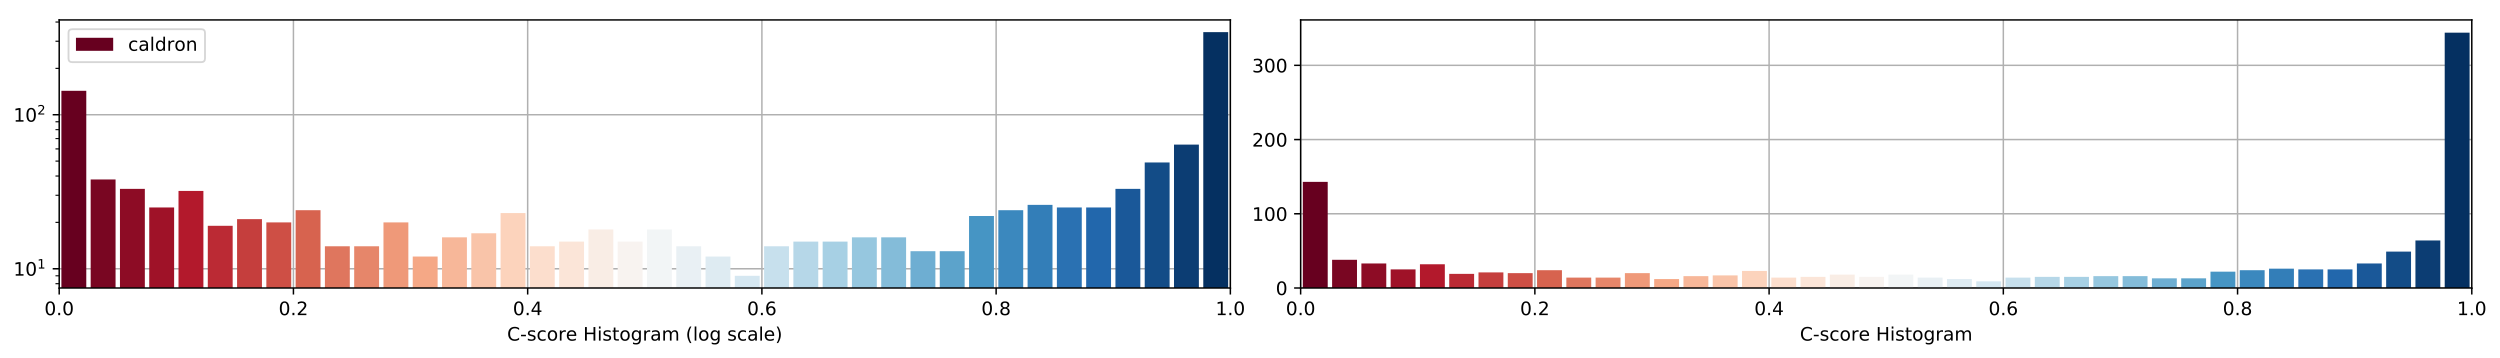 <?xml version="1.0" encoding="utf-8" standalone="no"?>
<!DOCTYPE svg PUBLIC "-//W3C//DTD SVG 1.1//EN"
  "http://www.w3.org/Graphics/SVG/1.1/DTD/svg11.dtd">
<!-- Created with matplotlib (https://matplotlib.org/) -->
<svg height="192.256pt" version="1.1" viewBox="0 0 1342.952 192.256" width="1342.952pt" xmlns="http://www.w3.org/2000/svg" xmlns:xlink="http://www.w3.org/1999/xlink">
 <defs>
  <style type="text/css">
*{stroke-linecap:butt;stroke-linejoin:round;}
  </style>
 </defs>
 <g id="figure_1">
  <g id="patch_1">
   <path d="M 0 192.256 
L 1342.952 192.256 
L 1342.952 0 
L 0 0 
z
" style="fill:#ffffff;"/>
  </g>
  <g id="axes_1">
   <g id="patch_2">
    <path d="M 31.8 154.7 
L 660.926 154.7 
L 660.926 10.7 
L 31.8 10.7 
z
" style="fill:#ffffff;"/>
   </g>
   <g id="matplotlib.axis_1">
    <g id="xtick_1">
     <g id="line2d_1">
      <path clip-path="url(#pd4699bf352)" d="M 31.8 154.7 
L 31.8 10.7 
" style="fill:none;stroke:#b0b0b0;stroke-linecap:square;stroke-width:0.8;"/>
     </g>
     <g id="line2d_2">
      <defs>
       <path d="M 0 0 
L 0 3.5 
" id="m6dec903bd6" style="stroke:#000000;stroke-width:0.8;"/>
      </defs>
      <g>
       <use style="stroke:#000000;stroke-width:0.8;" x="31.8" xlink:href="#m6dec903bd6" y="154.7"/>
      </g>
     </g>
     <g id="text_1">
      <!-- 0.0 -->
      <defs>
       <path d="M 31.781 66.406 
Q 24.172 66.406 20.328 58.906 
Q 16.5 51.422 16.5 36.375 
Q 16.5 21.391 20.328 13.891 
Q 24.172 6.391 31.781 6.391 
Q 39.453 6.391 43.281 13.891 
Q 47.125 21.391 47.125 36.375 
Q 47.125 51.422 43.281 58.906 
Q 39.453 66.406 31.781 66.406 
z
M 31.781 74.219 
Q 44.047 74.219 50.516 64.516 
Q 56.984 54.828 56.984 36.375 
Q 56.984 17.969 50.516 8.266 
Q 44.047 -1.422 31.781 -1.422 
Q 19.531 -1.422 13.062 8.266 
Q 6.594 17.969 6.594 36.375 
Q 6.594 54.828 13.062 64.516 
Q 19.531 74.219 31.781 74.219 
z
" id="DejaVuSans-48"/>
       <path d="M 10.688 12.406 
L 21 12.406 
L 21 0 
L 10.688 0 
z
" id="DejaVuSans-46"/>
      </defs>
      <g transform="translate(23.848 169.298)scale(0.1 -0.1)">
       <use xlink:href="#DejaVuSans-48"/>
       <use x="63.623" xlink:href="#DejaVuSans-46"/>
       <use x="95.41" xlink:href="#DejaVuSans-48"/>
      </g>
     </g>
    </g>
    <g id="xtick_2">
     <g id="line2d_3">
      <path clip-path="url(#pd4699bf352)" d="M 157.625 154.7 
L 157.625 10.7 
" style="fill:none;stroke:#b0b0b0;stroke-linecap:square;stroke-width:0.8;"/>
     </g>
     <g id="line2d_4">
      <g>
       <use style="stroke:#000000;stroke-width:0.8;" x="157.625" xlink:href="#m6dec903bd6" y="154.7"/>
      </g>
     </g>
     <g id="text_2">
      <!-- 0.2 -->
      <defs>
       <path d="M 19.188 8.297 
L 53.609 8.297 
L 53.609 0 
L 7.328 0 
L 7.328 8.297 
Q 12.938 14.109 22.625 23.891 
Q 32.328 33.688 34.812 36.531 
Q 39.547 41.844 41.422 45.531 
Q 43.312 49.219 43.312 52.781 
Q 43.312 58.594 39.234 62.25 
Q 35.156 65.922 28.609 65.922 
Q 23.969 65.922 18.812 64.312 
Q 13.672 62.703 7.812 59.422 
L 7.812 69.391 
Q 13.766 71.781 18.938 73 
Q 24.125 74.219 28.422 74.219 
Q 39.75 74.219 46.484 68.547 
Q 53.219 62.891 53.219 53.422 
Q 53.219 48.922 51.531 44.891 
Q 49.859 40.875 45.406 35.406 
Q 44.188 33.984 37.641 27.219 
Q 31.109 20.453 19.188 8.297 
z
" id="DejaVuSans-50"/>
      </defs>
      <g transform="translate(149.674 169.298)scale(0.1 -0.1)">
       <use xlink:href="#DejaVuSans-48"/>
       <use x="63.623" xlink:href="#DejaVuSans-46"/>
       <use x="95.41" xlink:href="#DejaVuSans-50"/>
      </g>
     </g>
    </g>
    <g id="xtick_3">
     <g id="line2d_5">
      <path clip-path="url(#pd4699bf352)" d="M 283.45 154.7 
L 283.45 10.7 
" style="fill:none;stroke:#b0b0b0;stroke-linecap:square;stroke-width:0.8;"/>
     </g>
     <g id="line2d_6">
      <g>
       <use style="stroke:#000000;stroke-width:0.8;" x="283.45" xlink:href="#m6dec903bd6" y="154.7"/>
      </g>
     </g>
     <g id="text_3">
      <!-- 0.4 -->
      <defs>
       <path d="M 37.797 64.312 
L 12.891 25.391 
L 37.797 25.391 
z
M 35.203 72.906 
L 47.609 72.906 
L 47.609 25.391 
L 58.016 25.391 
L 58.016 17.188 
L 47.609 17.188 
L 47.609 0 
L 37.797 0 
L 37.797 17.188 
L 4.891 17.188 
L 4.891 26.703 
z
" id="DejaVuSans-52"/>
      </defs>
      <g transform="translate(275.499 169.298)scale(0.1 -0.1)">
       <use xlink:href="#DejaVuSans-48"/>
       <use x="63.623" xlink:href="#DejaVuSans-46"/>
       <use x="95.41" xlink:href="#DejaVuSans-52"/>
      </g>
     </g>
    </g>
    <g id="xtick_4">
     <g id="line2d_7">
      <path clip-path="url(#pd4699bf352)" d="M 409.276 154.7 
L 409.276 10.7 
" style="fill:none;stroke:#b0b0b0;stroke-linecap:square;stroke-width:0.8;"/>
     </g>
     <g id="line2d_8">
      <g>
       <use style="stroke:#000000;stroke-width:0.8;" x="409.276" xlink:href="#m6dec903bd6" y="154.7"/>
      </g>
     </g>
     <g id="text_4">
      <!-- 0.6 -->
      <defs>
       <path d="M 33.016 40.375 
Q 26.375 40.375 22.484 35.828 
Q 18.609 31.297 18.609 23.391 
Q 18.609 15.531 22.484 10.953 
Q 26.375 6.391 33.016 6.391 
Q 39.656 6.391 43.531 10.953 
Q 47.406 15.531 47.406 23.391 
Q 47.406 31.297 43.531 35.828 
Q 39.656 40.375 33.016 40.375 
z
M 52.594 71.297 
L 52.594 62.312 
Q 48.875 64.062 45.094 64.984 
Q 41.312 65.922 37.594 65.922 
Q 27.828 65.922 22.672 59.328 
Q 17.531 52.734 16.797 39.406 
Q 19.672 43.656 24.016 45.922 
Q 28.375 48.188 33.594 48.188 
Q 44.578 48.188 50.953 41.516 
Q 57.328 34.859 57.328 23.391 
Q 57.328 12.156 50.688 5.359 
Q 44.047 -1.422 33.016 -1.422 
Q 20.359 -1.422 13.672 8.266 
Q 6.984 17.969 6.984 36.375 
Q 6.984 53.656 15.188 63.938 
Q 23.391 74.219 37.203 74.219 
Q 40.922 74.219 44.703 73.484 
Q 48.484 72.75 52.594 71.297 
z
" id="DejaVuSans-54"/>
      </defs>
      <g transform="translate(401.324 169.298)scale(0.1 -0.1)">
       <use xlink:href="#DejaVuSans-48"/>
       <use x="63.623" xlink:href="#DejaVuSans-46"/>
       <use x="95.41" xlink:href="#DejaVuSans-54"/>
      </g>
     </g>
    </g>
    <g id="xtick_5">
     <g id="line2d_9">
      <path clip-path="url(#pd4699bf352)" d="M 535.101 154.7 
L 535.101 10.7 
" style="fill:none;stroke:#b0b0b0;stroke-linecap:square;stroke-width:0.8;"/>
     </g>
     <g id="line2d_10">
      <g>
       <use style="stroke:#000000;stroke-width:0.8;" x="535.101" xlink:href="#m6dec903bd6" y="154.7"/>
      </g>
     </g>
     <g id="text_5">
      <!-- 0.8 -->
      <defs>
       <path d="M 31.781 34.625 
Q 24.75 34.625 20.719 30.859 
Q 16.703 27.094 16.703 20.516 
Q 16.703 13.922 20.719 10.156 
Q 24.75 6.391 31.781 6.391 
Q 38.812 6.391 42.859 10.172 
Q 46.922 13.969 46.922 20.516 
Q 46.922 27.094 42.891 30.859 
Q 38.875 34.625 31.781 34.625 
z
M 21.922 38.812 
Q 15.578 40.375 12.031 44.719 
Q 8.5 49.078 8.5 55.328 
Q 8.5 64.062 14.719 69.141 
Q 20.953 74.219 31.781 74.219 
Q 42.672 74.219 48.875 69.141 
Q 55.078 64.062 55.078 55.328 
Q 55.078 49.078 51.531 44.719 
Q 48 40.375 41.703 38.812 
Q 48.828 37.156 52.797 32.312 
Q 56.781 27.484 56.781 20.516 
Q 56.781 9.906 50.312 4.234 
Q 43.844 -1.422 31.781 -1.422 
Q 19.734 -1.422 13.25 4.234 
Q 6.781 9.906 6.781 20.516 
Q 6.781 27.484 10.781 32.312 
Q 14.797 37.156 21.922 38.812 
z
M 18.312 54.391 
Q 18.312 48.734 21.844 45.562 
Q 25.391 42.391 31.781 42.391 
Q 38.141 42.391 41.719 45.562 
Q 45.312 48.734 45.312 54.391 
Q 45.312 60.062 41.719 63.234 
Q 38.141 66.406 31.781 66.406 
Q 25.391 66.406 21.844 63.234 
Q 18.312 60.062 18.312 54.391 
z
" id="DejaVuSans-56"/>
      </defs>
      <g transform="translate(527.149 169.298)scale(0.1 -0.1)">
       <use xlink:href="#DejaVuSans-48"/>
       <use x="63.623" xlink:href="#DejaVuSans-46"/>
       <use x="95.41" xlink:href="#DejaVuSans-56"/>
      </g>
     </g>
    </g>
    <g id="xtick_6">
     <g id="line2d_11">
      <path clip-path="url(#pd4699bf352)" d="M 660.926 154.7 
L 660.926 10.7 
" style="fill:none;stroke:#b0b0b0;stroke-linecap:square;stroke-width:0.8;"/>
     </g>
     <g id="line2d_12">
      <g>
       <use style="stroke:#000000;stroke-width:0.8;" x="660.926" xlink:href="#m6dec903bd6" y="154.7"/>
      </g>
     </g>
     <g id="text_6">
      <!-- 1.0 -->
      <defs>
       <path d="M 12.406 8.297 
L 28.516 8.297 
L 28.516 63.922 
L 10.984 60.406 
L 10.984 69.391 
L 28.422 72.906 
L 38.281 72.906 
L 38.281 8.297 
L 54.391 8.297 
L 54.391 0 
L 12.406 0 
z
" id="DejaVuSans-49"/>
      </defs>
      <g transform="translate(652.975 169.298)scale(0.1 -0.1)">
       <use xlink:href="#DejaVuSans-49"/>
       <use x="63.623" xlink:href="#DejaVuSans-46"/>
       <use x="95.41" xlink:href="#DejaVuSans-48"/>
      </g>
     </g>
    </g>
    <g id="text_7">
     <!-- C-score Histogram (log scale) -->
     <defs>
      <path d="M 64.406 67.281 
L 64.406 56.891 
Q 59.422 61.531 53.781 63.812 
Q 48.141 66.109 41.797 66.109 
Q 29.297 66.109 22.656 58.469 
Q 16.016 50.828 16.016 36.375 
Q 16.016 21.969 22.656 14.328 
Q 29.297 6.688 41.797 6.688 
Q 48.141 6.688 53.781 8.984 
Q 59.422 11.281 64.406 15.922 
L 64.406 5.609 
Q 59.234 2.094 53.438 0.328 
Q 47.656 -1.422 41.219 -1.422 
Q 24.656 -1.422 15.125 8.703 
Q 5.609 18.844 5.609 36.375 
Q 5.609 53.953 15.125 64.078 
Q 24.656 74.219 41.219 74.219 
Q 47.75 74.219 53.531 72.484 
Q 59.328 70.75 64.406 67.281 
z
" id="DejaVuSans-67"/>
      <path d="M 4.891 31.391 
L 31.203 31.391 
L 31.203 23.391 
L 4.891 23.391 
z
" id="DejaVuSans-45"/>
      <path d="M 44.281 53.078 
L 44.281 44.578 
Q 40.484 46.531 36.375 47.5 
Q 32.281 48.484 27.875 48.484 
Q 21.188 48.484 17.844 46.438 
Q 14.5 44.391 14.5 40.281 
Q 14.5 37.156 16.891 35.375 
Q 19.281 33.594 26.516 31.984 
L 29.594 31.297 
Q 39.156 29.25 43.188 25.516 
Q 47.219 21.781 47.219 15.094 
Q 47.219 7.469 41.188 3.016 
Q 35.156 -1.422 24.609 -1.422 
Q 20.219 -1.422 15.453 -0.562 
Q 10.688 0.297 5.422 2 
L 5.422 11.281 
Q 10.406 8.688 15.234 7.391 
Q 20.062 6.109 24.812 6.109 
Q 31.156 6.109 34.562 8.281 
Q 37.984 10.453 37.984 14.406 
Q 37.984 18.062 35.516 20.016 
Q 33.062 21.969 24.703 23.781 
L 21.578 24.516 
Q 13.234 26.266 9.516 29.906 
Q 5.812 33.547 5.812 39.891 
Q 5.812 47.609 11.281 51.797 
Q 16.75 56 26.812 56 
Q 31.781 56 36.172 55.266 
Q 40.578 54.547 44.281 53.078 
z
" id="DejaVuSans-115"/>
      <path d="M 48.781 52.594 
L 48.781 44.188 
Q 44.969 46.297 41.141 47.344 
Q 37.312 48.391 33.406 48.391 
Q 24.656 48.391 19.812 42.844 
Q 14.984 37.312 14.984 27.297 
Q 14.984 17.281 19.812 11.734 
Q 24.656 6.203 33.406 6.203 
Q 37.312 6.203 41.141 7.25 
Q 44.969 8.297 48.781 10.406 
L 48.781 2.094 
Q 45.016 0.344 40.984 -0.531 
Q 36.969 -1.422 32.422 -1.422 
Q 20.062 -1.422 12.781 6.344 
Q 5.516 14.109 5.516 27.297 
Q 5.516 40.672 12.859 48.328 
Q 20.219 56 33.016 56 
Q 37.156 56 41.109 55.141 
Q 45.062 54.297 48.781 52.594 
z
" id="DejaVuSans-99"/>
      <path d="M 30.609 48.391 
Q 23.391 48.391 19.188 42.75 
Q 14.984 37.109 14.984 27.297 
Q 14.984 17.484 19.156 11.844 
Q 23.344 6.203 30.609 6.203 
Q 37.797 6.203 41.984 11.859 
Q 46.188 17.531 46.188 27.297 
Q 46.188 37.016 41.984 42.703 
Q 37.797 48.391 30.609 48.391 
z
M 30.609 56 
Q 42.328 56 49.016 48.375 
Q 55.719 40.766 55.719 27.297 
Q 55.719 13.875 49.016 6.219 
Q 42.328 -1.422 30.609 -1.422 
Q 18.844 -1.422 12.172 6.219 
Q 5.516 13.875 5.516 27.297 
Q 5.516 40.766 12.172 48.375 
Q 18.844 56 30.609 56 
z
" id="DejaVuSans-111"/>
      <path d="M 41.109 46.297 
Q 39.594 47.172 37.812 47.578 
Q 36.031 48 33.891 48 
Q 26.266 48 22.188 43.047 
Q 18.109 38.094 18.109 28.812 
L 18.109 0 
L 9.078 0 
L 9.078 54.688 
L 18.109 54.688 
L 18.109 46.188 
Q 20.953 51.172 25.484 53.578 
Q 30.031 56 36.531 56 
Q 37.453 56 38.578 55.875 
Q 39.703 55.766 41.062 55.516 
z
" id="DejaVuSans-114"/>
      <path d="M 56.203 29.594 
L 56.203 25.203 
L 14.891 25.203 
Q 15.484 15.922 20.484 11.062 
Q 25.484 6.203 34.422 6.203 
Q 39.594 6.203 44.453 7.469 
Q 49.312 8.734 54.109 11.281 
L 54.109 2.781 
Q 49.266 0.734 44.188 -0.344 
Q 39.109 -1.422 33.891 -1.422 
Q 20.797 -1.422 13.156 6.188 
Q 5.516 13.812 5.516 26.812 
Q 5.516 40.234 12.766 48.109 
Q 20.016 56 32.328 56 
Q 43.359 56 49.781 48.891 
Q 56.203 41.797 56.203 29.594 
z
M 47.219 32.234 
Q 47.125 39.594 43.094 43.984 
Q 39.062 48.391 32.422 48.391 
Q 24.906 48.391 20.391 44.141 
Q 15.875 39.891 15.188 32.172 
z
" id="DejaVuSans-101"/>
      <path id="DejaVuSans-32"/>
      <path d="M 9.812 72.906 
L 19.672 72.906 
L 19.672 43.016 
L 55.516 43.016 
L 55.516 72.906 
L 65.375 72.906 
L 65.375 0 
L 55.516 0 
L 55.516 34.719 
L 19.672 34.719 
L 19.672 0 
L 9.812 0 
z
" id="DejaVuSans-72"/>
      <path d="M 9.422 54.688 
L 18.406 54.688 
L 18.406 0 
L 9.422 0 
z
M 9.422 75.984 
L 18.406 75.984 
L 18.406 64.594 
L 9.422 64.594 
z
" id="DejaVuSans-105"/>
      <path d="M 18.312 70.219 
L 18.312 54.688 
L 36.812 54.688 
L 36.812 47.703 
L 18.312 47.703 
L 18.312 18.016 
Q 18.312 11.328 20.141 9.422 
Q 21.969 7.516 27.594 7.516 
L 36.812 7.516 
L 36.812 0 
L 27.594 0 
Q 17.188 0 13.234 3.875 
Q 9.281 7.766 9.281 18.016 
L 9.281 47.703 
L 2.688 47.703 
L 2.688 54.688 
L 9.281 54.688 
L 9.281 70.219 
z
" id="DejaVuSans-116"/>
      <path d="M 45.406 27.984 
Q 45.406 37.75 41.375 43.109 
Q 37.359 48.484 30.078 48.484 
Q 22.859 48.484 18.828 43.109 
Q 14.797 37.75 14.797 27.984 
Q 14.797 18.266 18.828 12.891 
Q 22.859 7.516 30.078 7.516 
Q 37.359 7.516 41.375 12.891 
Q 45.406 18.266 45.406 27.984 
z
M 54.391 6.781 
Q 54.391 -7.172 48.188 -13.984 
Q 42 -20.797 29.203 -20.797 
Q 24.469 -20.797 20.266 -20.094 
Q 16.062 -19.391 12.109 -17.922 
L 12.109 -9.188 
Q 16.062 -11.328 19.922 -12.344 
Q 23.781 -13.375 27.781 -13.375 
Q 36.625 -13.375 41.016 -8.766 
Q 45.406 -4.156 45.406 5.172 
L 45.406 9.625 
Q 42.625 4.781 38.281 2.391 
Q 33.938 0 27.875 0 
Q 17.828 0 11.672 7.656 
Q 5.516 15.328 5.516 27.984 
Q 5.516 40.672 11.672 48.328 
Q 17.828 56 27.875 56 
Q 33.938 56 38.281 53.609 
Q 42.625 51.219 45.406 46.391 
L 45.406 54.688 
L 54.391 54.688 
z
" id="DejaVuSans-103"/>
      <path d="M 34.281 27.484 
Q 23.391 27.484 19.188 25 
Q 14.984 22.516 14.984 16.5 
Q 14.984 11.719 18.141 8.906 
Q 21.297 6.109 26.703 6.109 
Q 34.188 6.109 38.703 11.406 
Q 43.219 16.703 43.219 25.484 
L 43.219 27.484 
z
M 52.203 31.203 
L 52.203 0 
L 43.219 0 
L 43.219 8.297 
Q 40.141 3.328 35.547 0.953 
Q 30.953 -1.422 24.312 -1.422 
Q 15.922 -1.422 10.953 3.297 
Q 6 8.016 6 15.922 
Q 6 25.141 12.172 29.828 
Q 18.359 34.516 30.609 34.516 
L 43.219 34.516 
L 43.219 35.406 
Q 43.219 41.609 39.141 45 
Q 35.062 48.391 27.688 48.391 
Q 23 48.391 18.547 47.266 
Q 14.109 46.141 10.016 43.891 
L 10.016 52.203 
Q 14.938 54.109 19.578 55.047 
Q 24.219 56 28.609 56 
Q 40.484 56 46.344 49.844 
Q 52.203 43.703 52.203 31.203 
z
" id="DejaVuSans-97"/>
      <path d="M 52 44.188 
Q 55.375 50.25 60.062 53.125 
Q 64.75 56 71.094 56 
Q 79.641 56 84.281 50.016 
Q 88.922 44.047 88.922 33.016 
L 88.922 0 
L 79.891 0 
L 79.891 32.719 
Q 79.891 40.578 77.094 44.375 
Q 74.312 48.188 68.609 48.188 
Q 61.625 48.188 57.562 43.547 
Q 53.516 38.922 53.516 30.906 
L 53.516 0 
L 44.484 0 
L 44.484 32.719 
Q 44.484 40.625 41.703 44.406 
Q 38.922 48.188 33.109 48.188 
Q 26.219 48.188 22.156 43.531 
Q 18.109 38.875 18.109 30.906 
L 18.109 0 
L 9.078 0 
L 9.078 54.688 
L 18.109 54.688 
L 18.109 46.188 
Q 21.188 51.219 25.484 53.609 
Q 29.781 56 35.688 56 
Q 41.656 56 45.828 52.969 
Q 50 49.953 52 44.188 
z
" id="DejaVuSans-109"/>
      <path d="M 31 75.875 
Q 24.469 64.656 21.281 53.656 
Q 18.109 42.672 18.109 31.391 
Q 18.109 20.125 21.312 9.062 
Q 24.516 -2 31 -13.188 
L 23.188 -13.188 
Q 15.875 -1.703 12.234 9.375 
Q 8.594 20.453 8.594 31.391 
Q 8.594 42.281 12.203 53.312 
Q 15.828 64.359 23.188 75.875 
z
" id="DejaVuSans-40"/>
      <path d="M 9.422 75.984 
L 18.406 75.984 
L 18.406 0 
L 9.422 0 
z
" id="DejaVuSans-108"/>
      <path d="M 8.016 75.875 
L 15.828 75.875 
Q 23.141 64.359 26.781 53.312 
Q 30.422 42.281 30.422 31.391 
Q 30.422 20.453 26.781 9.375 
Q 23.141 -1.703 15.828 -13.188 
L 8.016 -13.188 
Q 14.5 -2 17.703 9.062 
Q 20.906 20.125 20.906 31.391 
Q 20.906 42.672 17.703 53.656 
Q 14.5 64.656 8.016 75.875 
z
" id="DejaVuSans-41"/>
     </defs>
     <g transform="translate(272.412 182.977)scale(0.1 -0.1)">
      <use xlink:href="#DejaVuSans-67"/>
      <use x="69.824" xlink:href="#DejaVuSans-45"/>
      <use x="105.908" xlink:href="#DejaVuSans-115"/>
      <use x="158.008" xlink:href="#DejaVuSans-99"/>
      <use x="212.988" xlink:href="#DejaVuSans-111"/>
      <use x="274.17" xlink:href="#DejaVuSans-114"/>
      <use x="315.252" xlink:href="#DejaVuSans-101"/>
      <use x="376.775" xlink:href="#DejaVuSans-32"/>
      <use x="408.562" xlink:href="#DejaVuSans-72"/>
      <use x="483.758" xlink:href="#DejaVuSans-105"/>
      <use x="511.541" xlink:href="#DejaVuSans-115"/>
      <use x="563.641" xlink:href="#DejaVuSans-116"/>
      <use x="602.85" xlink:href="#DejaVuSans-111"/>
      <use x="664.031" xlink:href="#DejaVuSans-103"/>
      <use x="727.508" xlink:href="#DejaVuSans-114"/>
      <use x="768.621" xlink:href="#DejaVuSans-97"/>
      <use x="829.9" xlink:href="#DejaVuSans-109"/>
      <use x="927.312" xlink:href="#DejaVuSans-32"/>
      <use x="959.1" xlink:href="#DejaVuSans-40"/>
      <use x="998.113" xlink:href="#DejaVuSans-108"/>
      <use x="1025.896" xlink:href="#DejaVuSans-111"/>
      <use x="1087.078" xlink:href="#DejaVuSans-103"/>
      <use x="1150.555" xlink:href="#DejaVuSans-32"/>
      <use x="1182.342" xlink:href="#DejaVuSans-115"/>
      <use x="1234.441" xlink:href="#DejaVuSans-99"/>
      <use x="1289.422" xlink:href="#DejaVuSans-97"/>
      <use x="1350.701" xlink:href="#DejaVuSans-108"/>
      <use x="1378.484" xlink:href="#DejaVuSans-101"/>
      <use x="1440.008" xlink:href="#DejaVuSans-41"/>
     </g>
    </g>
   </g>
   <g id="matplotlib.axis_2">
    <g id="ytick_1">
     <g id="line2d_13">
      <path clip-path="url(#pd4699bf352)" d="M 31.8 144.369 
L 660.926 144.369 
" style="fill:none;stroke:#b0b0b0;stroke-linecap:square;stroke-width:0.8;"/>
     </g>
     <g id="line2d_14">
      <defs>
       <path d="M 0 0 
L -3.5 0 
" id="m7e357e1eae" style="stroke:#000000;stroke-width:0.8;"/>
      </defs>
      <g>
       <use style="stroke:#000000;stroke-width:0.8;" x="31.8" xlink:href="#m7e357e1eae" y="144.369"/>
      </g>
     </g>
     <g id="text_8">
      <!-- $\mathdefault{10^{1}}$ -->
      <g transform="translate(7.2 148.168)scale(0.1 -0.1)">
       <use transform="translate(0 0.684)" xlink:href="#DejaVuSans-49"/>
       <use transform="translate(63.623 0.684)" xlink:href="#DejaVuSans-48"/>
       <use transform="translate(128.203 38.966)scale(0.7)" xlink:href="#DejaVuSans-49"/>
      </g>
     </g>
    </g>
    <g id="ytick_2">
     <g id="line2d_15">
      <path clip-path="url(#pd4699bf352)" d="M 31.8 61.636 
L 660.926 61.636 
" style="fill:none;stroke:#b0b0b0;stroke-linecap:square;stroke-width:0.8;"/>
     </g>
     <g id="line2d_16">
      <g>
       <use style="stroke:#000000;stroke-width:0.8;" x="31.8" xlink:href="#m7e357e1eae" y="61.636"/>
      </g>
     </g>
     <g id="text_9">
      <!-- $\mathdefault{10^{2}}$ -->
      <g transform="translate(7.2 65.436)scale(0.1 -0.1)">
       <use transform="translate(0 0.766)" xlink:href="#DejaVuSans-49"/>
       <use transform="translate(63.623 0.766)" xlink:href="#DejaVuSans-48"/>
       <use transform="translate(128.203 39.047)scale(0.7)" xlink:href="#DejaVuSans-50"/>
      </g>
     </g>
    </g>
    <g id="ytick_3">
     <g id="line2d_17">
      <defs>
       <path d="M 0 0 
L -2 0 
" id="m6df8355966" style="stroke:#000000;stroke-width:0.6;"/>
      </defs>
      <g>
       <use style="stroke:#000000;stroke-width:0.6;" x="31.8" xlink:href="#m6df8355966" y="152.387"/>
      </g>
     </g>
    </g>
    <g id="ytick_4">
     <g id="line2d_18">
      <g>
       <use style="stroke:#000000;stroke-width:0.6;" x="31.8" xlink:href="#m6df8355966" y="148.155"/>
      </g>
     </g>
    </g>
    <g id="ytick_5">
     <g id="line2d_19">
      <g>
       <use style="stroke:#000000;stroke-width:0.6;" x="31.8" xlink:href="#m6df8355966" y="119.464"/>
      </g>
     </g>
    </g>
    <g id="ytick_6">
     <g id="line2d_20">
      <g>
       <use style="stroke:#000000;stroke-width:0.6;" x="31.8" xlink:href="#m6df8355966" y="104.895"/>
      </g>
     </g>
    </g>
    <g id="ytick_7">
     <g id="line2d_21">
      <g>
       <use style="stroke:#000000;stroke-width:0.6;" x="31.8" xlink:href="#m6df8355966" y="94.559"/>
      </g>
     </g>
    </g>
    <g id="ytick_8">
     <g id="line2d_22">
      <g>
       <use style="stroke:#000000;stroke-width:0.6;" x="31.8" xlink:href="#m6df8355966" y="86.541"/>
      </g>
     </g>
    </g>
    <g id="ytick_9">
     <g id="line2d_23">
      <g>
       <use style="stroke:#000000;stroke-width:0.6;" x="31.8" xlink:href="#m6df8355966" y="79.99"/>
      </g>
     </g>
    </g>
    <g id="ytick_10">
     <g id="line2d_24">
      <g>
       <use style="stroke:#000000;stroke-width:0.6;" x="31.8" xlink:href="#m6df8355966" y="74.452"/>
      </g>
     </g>
    </g>
    <g id="ytick_11">
     <g id="line2d_25">
      <g>
       <use style="stroke:#000000;stroke-width:0.6;" x="31.8" xlink:href="#m6df8355966" y="69.654"/>
      </g>
     </g>
    </g>
    <g id="ytick_12">
     <g id="line2d_26">
      <g>
       <use style="stroke:#000000;stroke-width:0.6;" x="31.8" xlink:href="#m6df8355966" y="65.422"/>
      </g>
     </g>
    </g>
    <g id="ytick_13">
     <g id="line2d_27">
      <g>
       <use style="stroke:#000000;stroke-width:0.6;" x="31.8" xlink:href="#m6df8355966" y="36.731"/>
      </g>
     </g>
    </g>
    <g id="ytick_14">
     <g id="line2d_28">
      <g>
       <use style="stroke:#000000;stroke-width:0.6;" x="31.8" xlink:href="#m6df8355966" y="22.163"/>
      </g>
     </g>
    </g>
    <g id="ytick_15">
     <g id="line2d_29">
      <g>
       <use style="stroke:#000000;stroke-width:0.6;" x="31.8" xlink:href="#m6df8355966" y="11.826"/>
      </g>
     </g>
    </g>
   </g>
   <g id="patch_3">
    <path clip-path="url(#pd4699bf352)" d="M 32.98 82959.689 
L 46.349 82959.689 
L 46.349 48.785 
L 32.98 48.785 
z
" style="fill:#67001f;"/>
   </g>
   <g id="patch_4">
    <path clip-path="url(#pd4699bf352)" d="M 48.708 82959.689 
L 62.077 82959.689 
L 62.077 96.402 
L 48.708 96.402 
z
" style="fill:#790622;"/>
   </g>
   <g id="patch_5">
    <path clip-path="url(#pd4699bf352)" d="M 64.436 82959.689 
L 77.805 82959.689 
L 77.805 101.471 
L 64.436 101.471 
z
" style="fill:#8d0c25;"/>
   </g>
   <g id="patch_6">
    <path clip-path="url(#pd4699bf352)" d="M 80.164 82959.689 
L 93.533 82959.689 
L 93.533 111.446 
L 80.164 111.446 
z
" style="fill:#9f1228;"/>
   </g>
   <g id="patch_7">
    <path clip-path="url(#pd4699bf352)" d="M 95.892 82959.689 
L 109.261 82959.689 
L 109.261 102.577 
L 95.892 102.577 
z
" style="fill:#b3192c;"/>
   </g>
   <g id="patch_8">
    <path clip-path="url(#pd4699bf352)" d="M 111.62 82959.689 
L 124.989 82959.689 
L 124.989 121.307 
L 111.62 121.307 
z
" style="fill:#bb2a34;"/>
   </g>
   <g id="patch_9">
    <path clip-path="url(#pd4699bf352)" d="M 127.349 82959.689 
L 140.717 82959.689 
L 140.717 117.711 
L 127.349 117.711 
z
" style="fill:#c53e3d;"/>
   </g>
   <g id="patch_10">
    <path clip-path="url(#pd4699bf352)" d="M 143.077 82959.689 
L 156.446 82959.689 
L 156.446 119.464 
L 143.077 119.464 
z
" style="fill:#ce4f45;"/>
   </g>
   <g id="patch_11">
    <path clip-path="url(#pd4699bf352)" d="M 158.805 82959.689 
L 172.174 82959.689 
L 172.174 112.913 
L 158.805 112.913 
z
" style="fill:#d7634f;"/>
   </g>
   <g id="patch_12">
    <path clip-path="url(#pd4699bf352)" d="M 174.533 82959.689 
L 187.902 82959.689 
L 187.902 132.279 
L 174.533 132.279 
z
" style="fill:#df765e;"/>
   </g>
   <g id="patch_13">
    <path clip-path="url(#pd4699bf352)" d="M 190.261 82959.689 
L 203.63 82959.689 
L 203.63 132.279 
L 190.261 132.279 
z
" style="fill:#e6866a;"/>
   </g>
   <g id="patch_14">
    <path clip-path="url(#pd4699bf352)" d="M 205.989 82959.689 
L 219.358 82959.689 
L 219.358 119.464 
L 205.989 119.464 
z
" style="fill:#ef9979;"/>
   </g>
   <g id="patch_15">
    <path clip-path="url(#pd4699bf352)" d="M 221.717 82959.689 
L 235.086 82959.689 
L 235.086 137.818 
L 221.717 137.818 
z
" style="fill:#f5a886;"/>
   </g>
   <g id="patch_16">
    <path clip-path="url(#pd4699bf352)" d="M 237.446 82959.689 
L 250.815 82959.689 
L 250.815 127.482 
L 237.446 127.482 
z
" style="fill:#f7b799;"/>
   </g>
   <g id="patch_17">
    <path clip-path="url(#pd4699bf352)" d="M 253.174 82959.689 
L 266.543 82959.689 
L 266.543 125.303 
L 253.174 125.303 
z
" style="fill:#f9c4a9;"/>
   </g>
   <g id="patch_18">
    <path clip-path="url(#pd4699bf352)" d="M 268.902 82959.689 
L 282.271 82959.689 
L 282.271 114.442 
L 268.902 114.442 
z
" style="fill:#fcd3bc;"/>
   </g>
   <g id="patch_19">
    <path clip-path="url(#pd4699bf352)" d="M 284.63 82959.689 
L 297.999 82959.689 
L 297.999 132.279 
L 284.63 132.279 
z
" style="fill:#fcdecd;"/>
   </g>
   <g id="patch_20">
    <path clip-path="url(#pd4699bf352)" d="M 300.358 82959.689 
L 313.727 82959.689 
L 313.727 129.8 
L 300.358 129.8 
z
" style="fill:#fbe5d8;"/>
   </g>
   <g id="patch_21">
    <path clip-path="url(#pd4699bf352)" d="M 316.086 82959.689 
L 329.455 82959.689 
L 329.455 123.25 
L 316.086 123.25 
z
" style="fill:#f9ede5;"/>
   </g>
   <g id="patch_22">
    <path clip-path="url(#pd4699bf352)" d="M 331.815 82959.689 
L 345.183 82959.689 
L 345.183 129.8 
L 331.815 129.8 
z
" style="fill:#f8f3f0;"/>
   </g>
   <g id="patch_23">
    <path clip-path="url(#pd4699bf352)" d="M 347.543 82959.689 
L 360.912 82959.689 
L 360.912 123.25 
L 347.543 123.25 
z
" style="fill:#f2f5f6;"/>
   </g>
   <g id="patch_24">
    <path clip-path="url(#pd4699bf352)" d="M 363.271 82959.689 
L 376.64 82959.689 
L 376.64 132.279 
L 363.271 132.279 
z
" style="fill:#e9f0f4;"/>
   </g>
   <g id="patch_25">
    <path clip-path="url(#pd4699bf352)" d="M 378.999 82959.689 
L 392.368 82959.689 
L 392.368 137.818 
L 378.999 137.818 
z
" style="fill:#deebf2;"/>
   </g>
   <g id="patch_26">
    <path clip-path="url(#pd4699bf352)" d="M 394.727 82959.689 
L 408.096 82959.689 
L 408.096 148.155 
L 394.727 148.155 
z
" style="fill:#d5e7f1;"/>
   </g>
   <g id="patch_27">
    <path clip-path="url(#pd4699bf352)" d="M 410.455 82959.689 
L 423.824 82959.689 
L 423.824 132.279 
L 410.455 132.279 
z
" style="fill:#c7e0ed;"/>
   </g>
   <g id="patch_28">
    <path clip-path="url(#pd4699bf352)" d="M 426.183 82959.689 
L 439.552 82959.689 
L 439.552 129.8 
L 426.183 129.8 
z
" style="fill:#b6d7e8;"/>
   </g>
   <g id="patch_29">
    <path clip-path="url(#pd4699bf352)" d="M 441.912 82959.689 
L 455.281 82959.689 
L 455.281 129.8 
L 441.912 129.8 
z
" style="fill:#a7d0e4;"/>
   </g>
   <g id="patch_30">
    <path clip-path="url(#pd4699bf352)" d="M 457.64 82959.689 
L 471.009 82959.689 
L 471.009 127.482 
L 457.64 127.482 
z
" style="fill:#96c7df;"/>
   </g>
   <g id="patch_31">
    <path clip-path="url(#pd4699bf352)" d="M 473.368 82959.689 
L 486.737 82959.689 
L 486.737 127.482 
L 473.368 127.482 
z
" style="fill:#84bcd9;"/>
   </g>
   <g id="patch_32">
    <path clip-path="url(#pd4699bf352)" d="M 489.096 82959.689 
L 502.465 82959.689 
L 502.465 134.942 
L 489.096 134.942 
z
" style="fill:#6eaed2;"/>
   </g>
   <g id="patch_33">
    <path clip-path="url(#pd4699bf352)" d="M 504.824 82959.689 
L 518.193 82959.689 
L 518.193 134.942 
L 504.824 134.942 
z
" style="fill:#5ca3cb;"/>
   </g>
   <g id="patch_34">
    <path clip-path="url(#pd4699bf352)" d="M 520.552 82959.689 
L 533.921 82959.689 
L 533.921 116.039 
L 520.552 116.039 
z
" style="fill:#4695c4;"/>
   </g>
   <g id="patch_35">
    <path clip-path="url(#pd4699bf352)" d="M 536.281 82959.689 
L 549.65 82959.689 
L 549.65 112.913 
L 536.281 112.913 
z
" style="fill:#3b88be;"/>
   </g>
   <g id="patch_36">
    <path clip-path="url(#pd4699bf352)" d="M 552.009 82959.689 
L 565.378 82959.689 
L 565.378 110.037 
L 552.009 110.037 
z
" style="fill:#337eb8;"/>
   </g>
   <g id="patch_37">
    <path clip-path="url(#pd4699bf352)" d="M 567.737 82959.689 
L 581.106 82959.689 
L 581.106 111.446 
L 567.737 111.446 
z
" style="fill:#2a71b2;"/>
   </g>
   <g id="patch_38">
    <path clip-path="url(#pd4699bf352)" d="M 583.465 82959.689 
L 596.834 82959.689 
L 596.834 111.446 
L 583.465 111.446 
z
" style="fill:#2267ac;"/>
   </g>
   <g id="patch_39">
    <path clip-path="url(#pd4699bf352)" d="M 599.193 82959.689 
L 612.562 82959.689 
L 612.562 101.471 
L 599.193 101.471 
z
" style="fill:#1a5899;"/>
   </g>
   <g id="patch_40">
    <path clip-path="url(#pd4699bf352)" d="M 614.921 82959.689 
L 628.29 82959.689 
L 628.29 87.267 
L 614.921 87.267 
z
" style="fill:#134c87;"/>
   </g>
   <g id="patch_41">
    <path clip-path="url(#pd4699bf352)" d="M 630.65 82959.689 
L 644.018 82959.689 
L 644.018 77.672 
L 630.65 77.672 
z
" style="fill:#0c3d73;"/>
   </g>
   <g id="patch_42">
    <path clip-path="url(#pd4699bf352)" d="M 646.378 82959.689 
L 659.747 82959.689 
L 659.747 17.245 
L 646.378 17.245 
z
" style="fill:#053061;"/>
   </g>
   <g id="patch_43">
    <path d="M 31.8 154.7 
L 31.8 10.7 
" style="fill:none;stroke:#000000;stroke-linecap:square;stroke-linejoin:miter;stroke-width:0.8;"/>
   </g>
   <g id="patch_44">
    <path d="M 660.926 154.7 
L 660.926 10.7 
" style="fill:none;stroke:#000000;stroke-linecap:square;stroke-linejoin:miter;stroke-width:0.8;"/>
   </g>
   <g id="patch_45">
    <path d="M 31.8 154.7 
L 660.926 154.7 
" style="fill:none;stroke:#000000;stroke-linecap:square;stroke-linejoin:miter;stroke-width:0.8;"/>
   </g>
   <g id="patch_46">
    <path d="M 31.8 10.7 
L 660.926 10.7 
" style="fill:none;stroke:#000000;stroke-linecap:square;stroke-linejoin:miter;stroke-width:0.8;"/>
   </g>
   <g id="legend_1">
    <g id="patch_47">
     <path d="M 38.8 33.378 
L 108.117 33.378 
Q 110.117 33.378 110.117 31.378 
L 110.117 17.7 
Q 110.117 15.7 108.117 15.7 
L 38.8 15.7 
Q 36.8 15.7 36.8 17.7 
L 36.8 31.378 
Q 36.8 33.378 38.8 33.378 
z
" style="fill:#ffffff;opacity:0.8;stroke:#cccccc;stroke-linejoin:miter;"/>
    </g>
    <g id="patch_48">
     <path d="M 40.8 27.298 
L 60.8 27.298 
L 60.8 20.298 
L 40.8 20.298 
z
" style="fill:#67001f;"/>
    </g>
    <g id="text_10">
     <!-- caldron -->
     <defs>
      <path d="M 45.406 46.391 
L 45.406 75.984 
L 54.391 75.984 
L 54.391 0 
L 45.406 0 
L 45.406 8.203 
Q 42.578 3.328 38.25 0.953 
Q 33.938 -1.422 27.875 -1.422 
Q 17.969 -1.422 11.734 6.484 
Q 5.516 14.406 5.516 27.297 
Q 5.516 40.188 11.734 48.094 
Q 17.969 56 27.875 56 
Q 33.938 56 38.25 53.625 
Q 42.578 51.266 45.406 46.391 
z
M 14.797 27.297 
Q 14.797 17.391 18.875 11.75 
Q 22.953 6.109 30.078 6.109 
Q 37.203 6.109 41.297 11.75 
Q 45.406 17.391 45.406 27.297 
Q 45.406 37.203 41.297 42.844 
Q 37.203 48.484 30.078 48.484 
Q 22.953 48.484 18.875 42.844 
Q 14.797 37.203 14.797 27.297 
z
" id="DejaVuSans-100"/>
      <path d="M 54.891 33.016 
L 54.891 0 
L 45.906 0 
L 45.906 32.719 
Q 45.906 40.484 42.875 44.328 
Q 39.844 48.188 33.797 48.188 
Q 26.516 48.188 22.312 43.547 
Q 18.109 38.922 18.109 30.906 
L 18.109 0 
L 9.078 0 
L 9.078 54.688 
L 18.109 54.688 
L 18.109 46.188 
Q 21.344 51.125 25.703 53.562 
Q 30.078 56 35.797 56 
Q 45.219 56 50.047 50.172 
Q 54.891 44.344 54.891 33.016 
z
" id="DejaVuSans-110"/>
     </defs>
     <g transform="translate(68.8 27.298)scale(0.1 -0.1)">
      <use xlink:href="#DejaVuSans-99"/>
      <use x="54.98" xlink:href="#DejaVuSans-97"/>
      <use x="116.26" xlink:href="#DejaVuSans-108"/>
      <use x="144.043" xlink:href="#DejaVuSans-100"/>
      <use x="207.52" xlink:href="#DejaVuSans-114"/>
      <use x="248.602" xlink:href="#DejaVuSans-111"/>
      <use x="309.783" xlink:href="#DejaVuSans-110"/>
     </g>
    </g>
   </g>
  </g>
  <g id="axes_2">
   <g id="patch_49">
    <path d="M 698.674 154.7 
L 1327.8 154.7 
L 1327.8 10.7 
L 698.674 10.7 
z
" style="fill:#ffffff;"/>
   </g>
   <g id="matplotlib.axis_3">
    <g id="xtick_7">
     <g id="line2d_30">
      <path clip-path="url(#p094f0f376b)" d="M 698.674 154.7 
L 698.674 10.7 
" style="fill:none;stroke:#b0b0b0;stroke-linecap:square;stroke-width:0.8;"/>
     </g>
     <g id="line2d_31">
      <g>
       <use style="stroke:#000000;stroke-width:0.8;" x="698.674" xlink:href="#m6dec903bd6" y="154.7"/>
      </g>
     </g>
     <g id="text_11">
      <!-- 0.0 -->
      <g transform="translate(690.722 169.298)scale(0.1 -0.1)">
       <use xlink:href="#DejaVuSans-48"/>
       <use x="63.623" xlink:href="#DejaVuSans-46"/>
       <use x="95.41" xlink:href="#DejaVuSans-48"/>
      </g>
     </g>
    </g>
    <g id="xtick_8">
     <g id="line2d_32">
      <path clip-path="url(#p094f0f376b)" d="M 824.499 154.7 
L 824.499 10.7 
" style="fill:none;stroke:#b0b0b0;stroke-linecap:square;stroke-width:0.8;"/>
     </g>
     <g id="line2d_33">
      <g>
       <use style="stroke:#000000;stroke-width:0.8;" x="824.499" xlink:href="#m6dec903bd6" y="154.7"/>
      </g>
     </g>
     <g id="text_12">
      <!-- 0.2 -->
      <g transform="translate(816.547 169.298)scale(0.1 -0.1)">
       <use xlink:href="#DejaVuSans-48"/>
       <use x="63.623" xlink:href="#DejaVuSans-46"/>
       <use x="95.41" xlink:href="#DejaVuSans-50"/>
      </g>
     </g>
    </g>
    <g id="xtick_9">
     <g id="line2d_34">
      <path clip-path="url(#p094f0f376b)" d="M 950.324 154.7 
L 950.324 10.7 
" style="fill:none;stroke:#b0b0b0;stroke-linecap:square;stroke-width:0.8;"/>
     </g>
     <g id="line2d_35">
      <g>
       <use style="stroke:#000000;stroke-width:0.8;" x="950.324" xlink:href="#m6dec903bd6" y="154.7"/>
      </g>
     </g>
     <g id="text_13">
      <!-- 0.4 -->
      <g transform="translate(942.373 169.298)scale(0.1 -0.1)">
       <use xlink:href="#DejaVuSans-48"/>
       <use x="63.623" xlink:href="#DejaVuSans-46"/>
       <use x="95.41" xlink:href="#DejaVuSans-52"/>
      </g>
     </g>
    </g>
    <g id="xtick_10">
     <g id="line2d_36">
      <path clip-path="url(#p094f0f376b)" d="M 1076.15 154.7 
L 1076.15 10.7 
" style="fill:none;stroke:#b0b0b0;stroke-linecap:square;stroke-width:0.8;"/>
     </g>
     <g id="line2d_37">
      <g>
       <use style="stroke:#000000;stroke-width:0.8;" x="1076.15" xlink:href="#m6dec903bd6" y="154.7"/>
      </g>
     </g>
     <g id="text_14">
      <!-- 0.6 -->
      <g transform="translate(1068.198 169.298)scale(0.1 -0.1)">
       <use xlink:href="#DejaVuSans-48"/>
       <use x="63.623" xlink:href="#DejaVuSans-46"/>
       <use x="95.41" xlink:href="#DejaVuSans-54"/>
      </g>
     </g>
    </g>
    <g id="xtick_11">
     <g id="line2d_38">
      <path clip-path="url(#p094f0f376b)" d="M 1201.975 154.7 
L 1201.975 10.7 
" style="fill:none;stroke:#b0b0b0;stroke-linecap:square;stroke-width:0.8;"/>
     </g>
     <g id="line2d_39">
      <g>
       <use style="stroke:#000000;stroke-width:0.8;" x="1201.975" xlink:href="#m6dec903bd6" y="154.7"/>
      </g>
     </g>
     <g id="text_15">
      <!-- 0.8 -->
      <g transform="translate(1194.023 169.298)scale(0.1 -0.1)">
       <use xlink:href="#DejaVuSans-48"/>
       <use x="63.623" xlink:href="#DejaVuSans-46"/>
       <use x="95.41" xlink:href="#DejaVuSans-56"/>
      </g>
     </g>
    </g>
    <g id="xtick_12">
     <g id="line2d_40">
      <path clip-path="url(#p094f0f376b)" d="M 1327.8 154.7 
L 1327.8 10.7 
" style="fill:none;stroke:#b0b0b0;stroke-linecap:square;stroke-width:0.8;"/>
     </g>
     <g id="line2d_41">
      <g>
       <use style="stroke:#000000;stroke-width:0.8;" x="1327.8" xlink:href="#m6dec903bd6" y="154.7"/>
      </g>
     </g>
     <g id="text_16">
      <!-- 1.0 -->
      <g transform="translate(1319.848 169.298)scale(0.1 -0.1)">
       <use xlink:href="#DejaVuSans-49"/>
       <use x="63.623" xlink:href="#DejaVuSans-46"/>
       <use x="95.41" xlink:href="#DejaVuSans-48"/>
      </g>
     </g>
    </g>
    <g id="text_17">
     <!-- C-score Histogram -->
     <g transform="translate(966.871 182.977)scale(0.1 -0.1)">
      <use xlink:href="#DejaVuSans-67"/>
      <use x="69.824" xlink:href="#DejaVuSans-45"/>
      <use x="105.908" xlink:href="#DejaVuSans-115"/>
      <use x="158.008" xlink:href="#DejaVuSans-99"/>
      <use x="212.988" xlink:href="#DejaVuSans-111"/>
      <use x="274.17" xlink:href="#DejaVuSans-114"/>
      <use x="315.252" xlink:href="#DejaVuSans-101"/>
      <use x="376.775" xlink:href="#DejaVuSans-32"/>
      <use x="408.562" xlink:href="#DejaVuSans-72"/>
      <use x="483.758" xlink:href="#DejaVuSans-105"/>
      <use x="511.541" xlink:href="#DejaVuSans-115"/>
      <use x="563.641" xlink:href="#DejaVuSans-116"/>
      <use x="602.85" xlink:href="#DejaVuSans-111"/>
      <use x="664.031" xlink:href="#DejaVuSans-103"/>
      <use x="727.508" xlink:href="#DejaVuSans-114"/>
      <use x="768.621" xlink:href="#DejaVuSans-97"/>
      <use x="829.9" xlink:href="#DejaVuSans-109"/>
     </g>
    </g>
   </g>
   <g id="matplotlib.axis_4">
    <g id="ytick_16">
     <g id="line2d_42">
      <path clip-path="url(#p094f0f376b)" d="M 698.674 154.7 
L 1327.8 154.7 
" style="fill:none;stroke:#b0b0b0;stroke-linecap:square;stroke-width:0.8;"/>
     </g>
     <g id="line2d_43">
      <g>
       <use style="stroke:#000000;stroke-width:0.8;" x="698.674" xlink:href="#m7e357e1eae" y="154.7"/>
      </g>
     </g>
     <g id="text_18">
      <!-- 0 -->
      <g transform="translate(685.311 158.499)scale(0.1 -0.1)">
       <use xlink:href="#DejaVuSans-48"/>
      </g>
     </g>
    </g>
    <g id="ytick_17">
     <g id="line2d_44">
      <path clip-path="url(#p094f0f376b)" d="M 698.674 114.833 
L 1327.8 114.833 
" style="fill:none;stroke:#b0b0b0;stroke-linecap:square;stroke-width:0.8;"/>
     </g>
     <g id="line2d_45">
      <g>
       <use style="stroke:#000000;stroke-width:0.8;" x="698.674" xlink:href="#m7e357e1eae" y="114.833"/>
      </g>
     </g>
     <g id="text_19">
      <!-- 100 -->
      <g transform="translate(672.586 118.632)scale(0.1 -0.1)">
       <use xlink:href="#DejaVuSans-49"/>
       <use x="63.623" xlink:href="#DejaVuSans-48"/>
       <use x="127.246" xlink:href="#DejaVuSans-48"/>
      </g>
     </g>
    </g>
    <g id="ytick_18">
     <g id="line2d_46">
      <path clip-path="url(#p094f0f376b)" d="M 698.674 74.966 
L 1327.8 74.966 
" style="fill:none;stroke:#b0b0b0;stroke-linecap:square;stroke-width:0.8;"/>
     </g>
     <g id="line2d_47">
      <g>
       <use style="stroke:#000000;stroke-width:0.8;" x="698.674" xlink:href="#m7e357e1eae" y="74.966"/>
      </g>
     </g>
     <g id="text_20">
      <!-- 200 -->
      <g transform="translate(672.586 78.765)scale(0.1 -0.1)">
       <use xlink:href="#DejaVuSans-50"/>
       <use x="63.623" xlink:href="#DejaVuSans-48"/>
       <use x="127.246" xlink:href="#DejaVuSans-48"/>
      </g>
     </g>
    </g>
    <g id="ytick_19">
     <g id="line2d_48">
      <path clip-path="url(#p094f0f376b)" d="M 698.674 35.099 
L 1327.8 35.099 
" style="fill:none;stroke:#b0b0b0;stroke-linecap:square;stroke-width:0.8;"/>
     </g>
     <g id="line2d_49">
      <g>
       <use style="stroke:#000000;stroke-width:0.8;" x="698.674" xlink:href="#m7e357e1eae" y="35.099"/>
      </g>
     </g>
     <g id="text_21">
      <!-- 300 -->
      <defs>
       <path d="M 40.578 39.312 
Q 47.656 37.797 51.625 33 
Q 55.609 28.219 55.609 21.188 
Q 55.609 10.406 48.188 4.484 
Q 40.766 -1.422 27.094 -1.422 
Q 22.516 -1.422 17.656 -0.516 
Q 12.797 0.391 7.625 2.203 
L 7.625 11.719 
Q 11.719 9.328 16.594 8.109 
Q 21.484 6.891 26.812 6.891 
Q 36.078 6.891 40.938 10.547 
Q 45.797 14.203 45.797 21.188 
Q 45.797 27.641 41.281 31.266 
Q 36.766 34.906 28.719 34.906 
L 20.219 34.906 
L 20.219 43.016 
L 29.109 43.016 
Q 36.375 43.016 40.234 45.922 
Q 44.094 48.828 44.094 54.297 
Q 44.094 59.906 40.109 62.906 
Q 36.141 65.922 28.719 65.922 
Q 24.656 65.922 20.016 65.031 
Q 15.375 64.156 9.812 62.312 
L 9.812 71.094 
Q 15.438 72.656 20.344 73.438 
Q 25.25 74.219 29.594 74.219 
Q 40.828 74.219 47.359 69.109 
Q 53.906 64.016 53.906 55.328 
Q 53.906 49.266 50.438 45.094 
Q 46.969 40.922 40.578 39.312 
z
" id="DejaVuSans-51"/>
      </defs>
      <g transform="translate(672.586 38.898)scale(0.1 -0.1)">
       <use xlink:href="#DejaVuSans-51"/>
       <use x="63.623" xlink:href="#DejaVuSans-48"/>
       <use x="127.246" xlink:href="#DejaVuSans-48"/>
      </g>
     </g>
    </g>
   </g>
   <g id="patch_50">
    <path clip-path="url(#p094f0f376b)" d="M 699.853 154.7 
L 713.222 154.7 
L 713.222 97.69 
L 699.853 97.69 
z
" style="fill:#67001f;"/>
   </g>
   <g id="patch_51">
    <path clip-path="url(#p094f0f376b)" d="M 715.582 154.7 
L 728.95 154.7 
L 728.95 139.55 
L 715.582 139.55 
z
" style="fill:#790622;"/>
   </g>
   <g id="patch_52">
    <path clip-path="url(#p094f0f376b)" d="M 731.31 154.7 
L 744.679 154.7 
L 744.679 141.544 
L 731.31 141.544 
z
" style="fill:#8d0c25;"/>
   </g>
   <g id="patch_53">
    <path clip-path="url(#p094f0f376b)" d="M 747.038 154.7 
L 760.407 154.7 
L 760.407 144.733 
L 747.038 144.733 
z
" style="fill:#9f1228;"/>
   </g>
   <g id="patch_54">
    <path clip-path="url(#p094f0f376b)" d="M 762.766 154.7 
L 776.135 154.7 
L 776.135 141.943 
L 762.766 141.943 
z
" style="fill:#b3192c;"/>
   </g>
   <g id="patch_55">
    <path clip-path="url(#p094f0f376b)" d="M 778.494 154.7 
L 791.863 154.7 
L 791.863 147.125 
L 778.494 147.125 
z
" style="fill:#bb2a34;"/>
   </g>
   <g id="patch_56">
    <path clip-path="url(#p094f0f376b)" d="M 794.222 154.7 
L 807.591 154.7 
L 807.591 146.328 
L 794.222 146.328 
z
" style="fill:#c53e3d;"/>
   </g>
   <g id="patch_57">
    <path clip-path="url(#p094f0f376b)" d="M 809.95 154.7 
L 823.319 154.7 
L 823.319 146.727 
L 809.95 146.727 
z
" style="fill:#ce4f45;"/>
   </g>
   <g id="patch_58">
    <path clip-path="url(#p094f0f376b)" d="M 825.679 154.7 
L 839.048 154.7 
L 839.048 145.132 
L 825.679 145.132 
z
" style="fill:#d7634f;"/>
   </g>
   <g id="patch_59">
    <path clip-path="url(#p094f0f376b)" d="M 841.407 154.7 
L 854.776 154.7 
L 854.776 149.119 
L 841.407 149.119 
z
" style="fill:#df765e;"/>
   </g>
   <g id="patch_60">
    <path clip-path="url(#p094f0f376b)" d="M 857.135 154.7 
L 870.504 154.7 
L 870.504 149.119 
L 857.135 149.119 
z
" style="fill:#e6866a;"/>
   </g>
   <g id="patch_61">
    <path clip-path="url(#p094f0f376b)" d="M 872.863 154.7 
L 886.232 154.7 
L 886.232 146.727 
L 872.863 146.727 
z
" style="fill:#ef9979;"/>
   </g>
   <g id="patch_62">
    <path clip-path="url(#p094f0f376b)" d="M 888.591 154.7 
L 901.96 154.7 
L 901.96 149.916 
L 888.591 149.916 
z
" style="fill:#f5a886;"/>
   </g>
   <g id="patch_63">
    <path clip-path="url(#p094f0f376b)" d="M 904.319 154.7 
L 917.688 154.7 
L 917.688 148.321 
L 904.319 148.321 
z
" style="fill:#f7b799;"/>
   </g>
   <g id="patch_64">
    <path clip-path="url(#p094f0f376b)" d="M 920.048 154.7 
L 933.417 154.7 
L 933.417 147.923 
L 920.048 147.923 
z
" style="fill:#f9c4a9;"/>
   </g>
   <g id="patch_65">
    <path clip-path="url(#p094f0f376b)" d="M 935.776 154.7 
L 949.145 154.7 
L 949.145 145.531 
L 935.776 145.531 
z
" style="fill:#fcd3bc;"/>
   </g>
   <g id="patch_66">
    <path clip-path="url(#p094f0f376b)" d="M 951.504 154.7 
L 964.873 154.7 
L 964.873 149.119 
L 951.504 149.119 
z
" style="fill:#fcdecd;"/>
   </g>
   <g id="patch_67">
    <path clip-path="url(#p094f0f376b)" d="M 967.232 154.7 
L 980.601 154.7 
L 980.601 148.72 
L 967.232 148.72 
z
" style="fill:#fbe5d8;"/>
   </g>
   <g id="patch_68">
    <path clip-path="url(#p094f0f376b)" d="M 982.96 154.7 
L 996.329 154.7 
L 996.329 147.524 
L 982.96 147.524 
z
" style="fill:#f9ede5;"/>
   </g>
   <g id="patch_69">
    <path clip-path="url(#p094f0f376b)" d="M 998.688 154.7 
L 1012.057 154.7 
L 1012.057 148.72 
L 998.688 148.72 
z
" style="fill:#f8f3f0;"/>
   </g>
   <g id="patch_70">
    <path clip-path="url(#p094f0f376b)" d="M 1014.417 154.7 
L 1027.785 154.7 
L 1027.785 147.524 
L 1014.417 147.524 
z
" style="fill:#f2f5f6;"/>
   </g>
   <g id="patch_71">
    <path clip-path="url(#p094f0f376b)" d="M 1030.145 154.7 
L 1043.514 154.7 
L 1043.514 149.119 
L 1030.145 149.119 
z
" style="fill:#e9f0f4;"/>
   </g>
   <g id="patch_72">
    <path clip-path="url(#p094f0f376b)" d="M 1045.873 154.7 
L 1059.242 154.7 
L 1059.242 149.916 
L 1045.873 149.916 
z
" style="fill:#deebf2;"/>
   </g>
   <g id="patch_73">
    <path clip-path="url(#p094f0f376b)" d="M 1061.601 154.7 
L 1074.97 154.7 
L 1074.97 151.112 
L 1061.601 151.112 
z
" style="fill:#d5e7f1;"/>
   </g>
   <g id="patch_74">
    <path clip-path="url(#p094f0f376b)" d="M 1077.329 154.7 
L 1090.698 154.7 
L 1090.698 149.119 
L 1077.329 149.119 
z
" style="fill:#c7e0ed;"/>
   </g>
   <g id="patch_75">
    <path clip-path="url(#p094f0f376b)" d="M 1093.057 154.7 
L 1106.426 154.7 
L 1106.426 148.72 
L 1093.057 148.72 
z
" style="fill:#b6d7e8;"/>
   </g>
   <g id="patch_76">
    <path clip-path="url(#p094f0f376b)" d="M 1108.785 154.7 
L 1122.154 154.7 
L 1122.154 148.72 
L 1108.785 148.72 
z
" style="fill:#a7d0e4;"/>
   </g>
   <g id="patch_77">
    <path clip-path="url(#p094f0f376b)" d="M 1124.514 154.7 
L 1137.883 154.7 
L 1137.883 148.321 
L 1124.514 148.321 
z
" style="fill:#96c7df;"/>
   </g>
   <g id="patch_78">
    <path clip-path="url(#p094f0f376b)" d="M 1140.242 154.7 
L 1153.611 154.7 
L 1153.611 148.321 
L 1140.242 148.321 
z
" style="fill:#84bcd9;"/>
   </g>
   <g id="patch_79">
    <path clip-path="url(#p094f0f376b)" d="M 1155.97 154.7 
L 1169.339 154.7 
L 1169.339 149.517 
L 1155.97 149.517 
z
" style="fill:#6eaed2;"/>
   </g>
   <g id="patch_80">
    <path clip-path="url(#p094f0f376b)" d="M 1171.698 154.7 
L 1185.067 154.7 
L 1185.067 149.517 
L 1171.698 149.517 
z
" style="fill:#5ca3cb;"/>
   </g>
   <g id="patch_81">
    <path clip-path="url(#p094f0f376b)" d="M 1187.426 154.7 
L 1200.795 154.7 
L 1200.795 145.929 
L 1187.426 145.929 
z
" style="fill:#4695c4;"/>
   </g>
   <g id="patch_82">
    <path clip-path="url(#p094f0f376b)" d="M 1203.154 154.7 
L 1216.523 154.7 
L 1216.523 145.132 
L 1203.154 145.132 
z
" style="fill:#3b88be;"/>
   </g>
   <g id="patch_83">
    <path clip-path="url(#p094f0f376b)" d="M 1218.883 154.7 
L 1232.251 154.7 
L 1232.251 144.335 
L 1218.883 144.335 
z
" style="fill:#337eb8;"/>
   </g>
   <g id="patch_84">
    <path clip-path="url(#p094f0f376b)" d="M 1234.611 154.7 
L 1247.98 154.7 
L 1247.98 144.733 
L 1234.611 144.733 
z
" style="fill:#2a71b2;"/>
   </g>
   <g id="patch_85">
    <path clip-path="url(#p094f0f376b)" d="M 1250.339 154.7 
L 1263.708 154.7 
L 1263.708 144.733 
L 1250.339 144.733 
z
" style="fill:#2267ac;"/>
   </g>
   <g id="patch_86">
    <path clip-path="url(#p094f0f376b)" d="M 1266.067 154.7 
L 1279.436 154.7 
L 1279.436 141.544 
L 1266.067 141.544 
z
" style="fill:#1a5899;"/>
   </g>
   <g id="patch_87">
    <path clip-path="url(#p094f0f376b)" d="M 1281.795 154.7 
L 1295.164 154.7 
L 1295.164 135.165 
L 1281.795 135.165 
z
" style="fill:#134c87;"/>
   </g>
   <g id="patch_88">
    <path clip-path="url(#p094f0f376b)" d="M 1297.523 154.7 
L 1310.892 154.7 
L 1310.892 129.185 
L 1297.523 129.185 
z
" style="fill:#0c3d73;"/>
   </g>
   <g id="patch_89">
    <path clip-path="url(#p094f0f376b)" d="M 1313.251 154.7 
L 1326.62 154.7 
L 1326.62 17.557 
L 1313.251 17.557 
z
" style="fill:#053061;"/>
   </g>
   <g id="patch_90">
    <path d="M 698.674 154.7 
L 698.674 10.7 
" style="fill:none;stroke:#000000;stroke-linecap:square;stroke-linejoin:miter;stroke-width:0.8;"/>
   </g>
   <g id="patch_91">
    <path d="M 1327.8 154.7 
L 1327.8 10.7 
" style="fill:none;stroke:#000000;stroke-linecap:square;stroke-linejoin:miter;stroke-width:0.8;"/>
   </g>
   <g id="patch_92">
    <path d="M 698.674 154.7 
L 1327.8 154.7 
" style="fill:none;stroke:#000000;stroke-linecap:square;stroke-linejoin:miter;stroke-width:0.8;"/>
   </g>
   <g id="patch_93">
    <path d="M 698.674 10.7 
L 1327.8 10.7 
" style="fill:none;stroke:#000000;stroke-linecap:square;stroke-linejoin:miter;stroke-width:0.8;"/>
   </g>
  </g>
 </g>
 <defs>
  <clipPath id="pd4699bf352">
   <rect height="144" width="629.126" x="31.8" y="10.7"/>
  </clipPath>
  <clipPath id="p094f0f376b">
   <rect height="144" width="629.126" x="698.674" y="10.7"/>
  </clipPath>
 </defs>
</svg>
